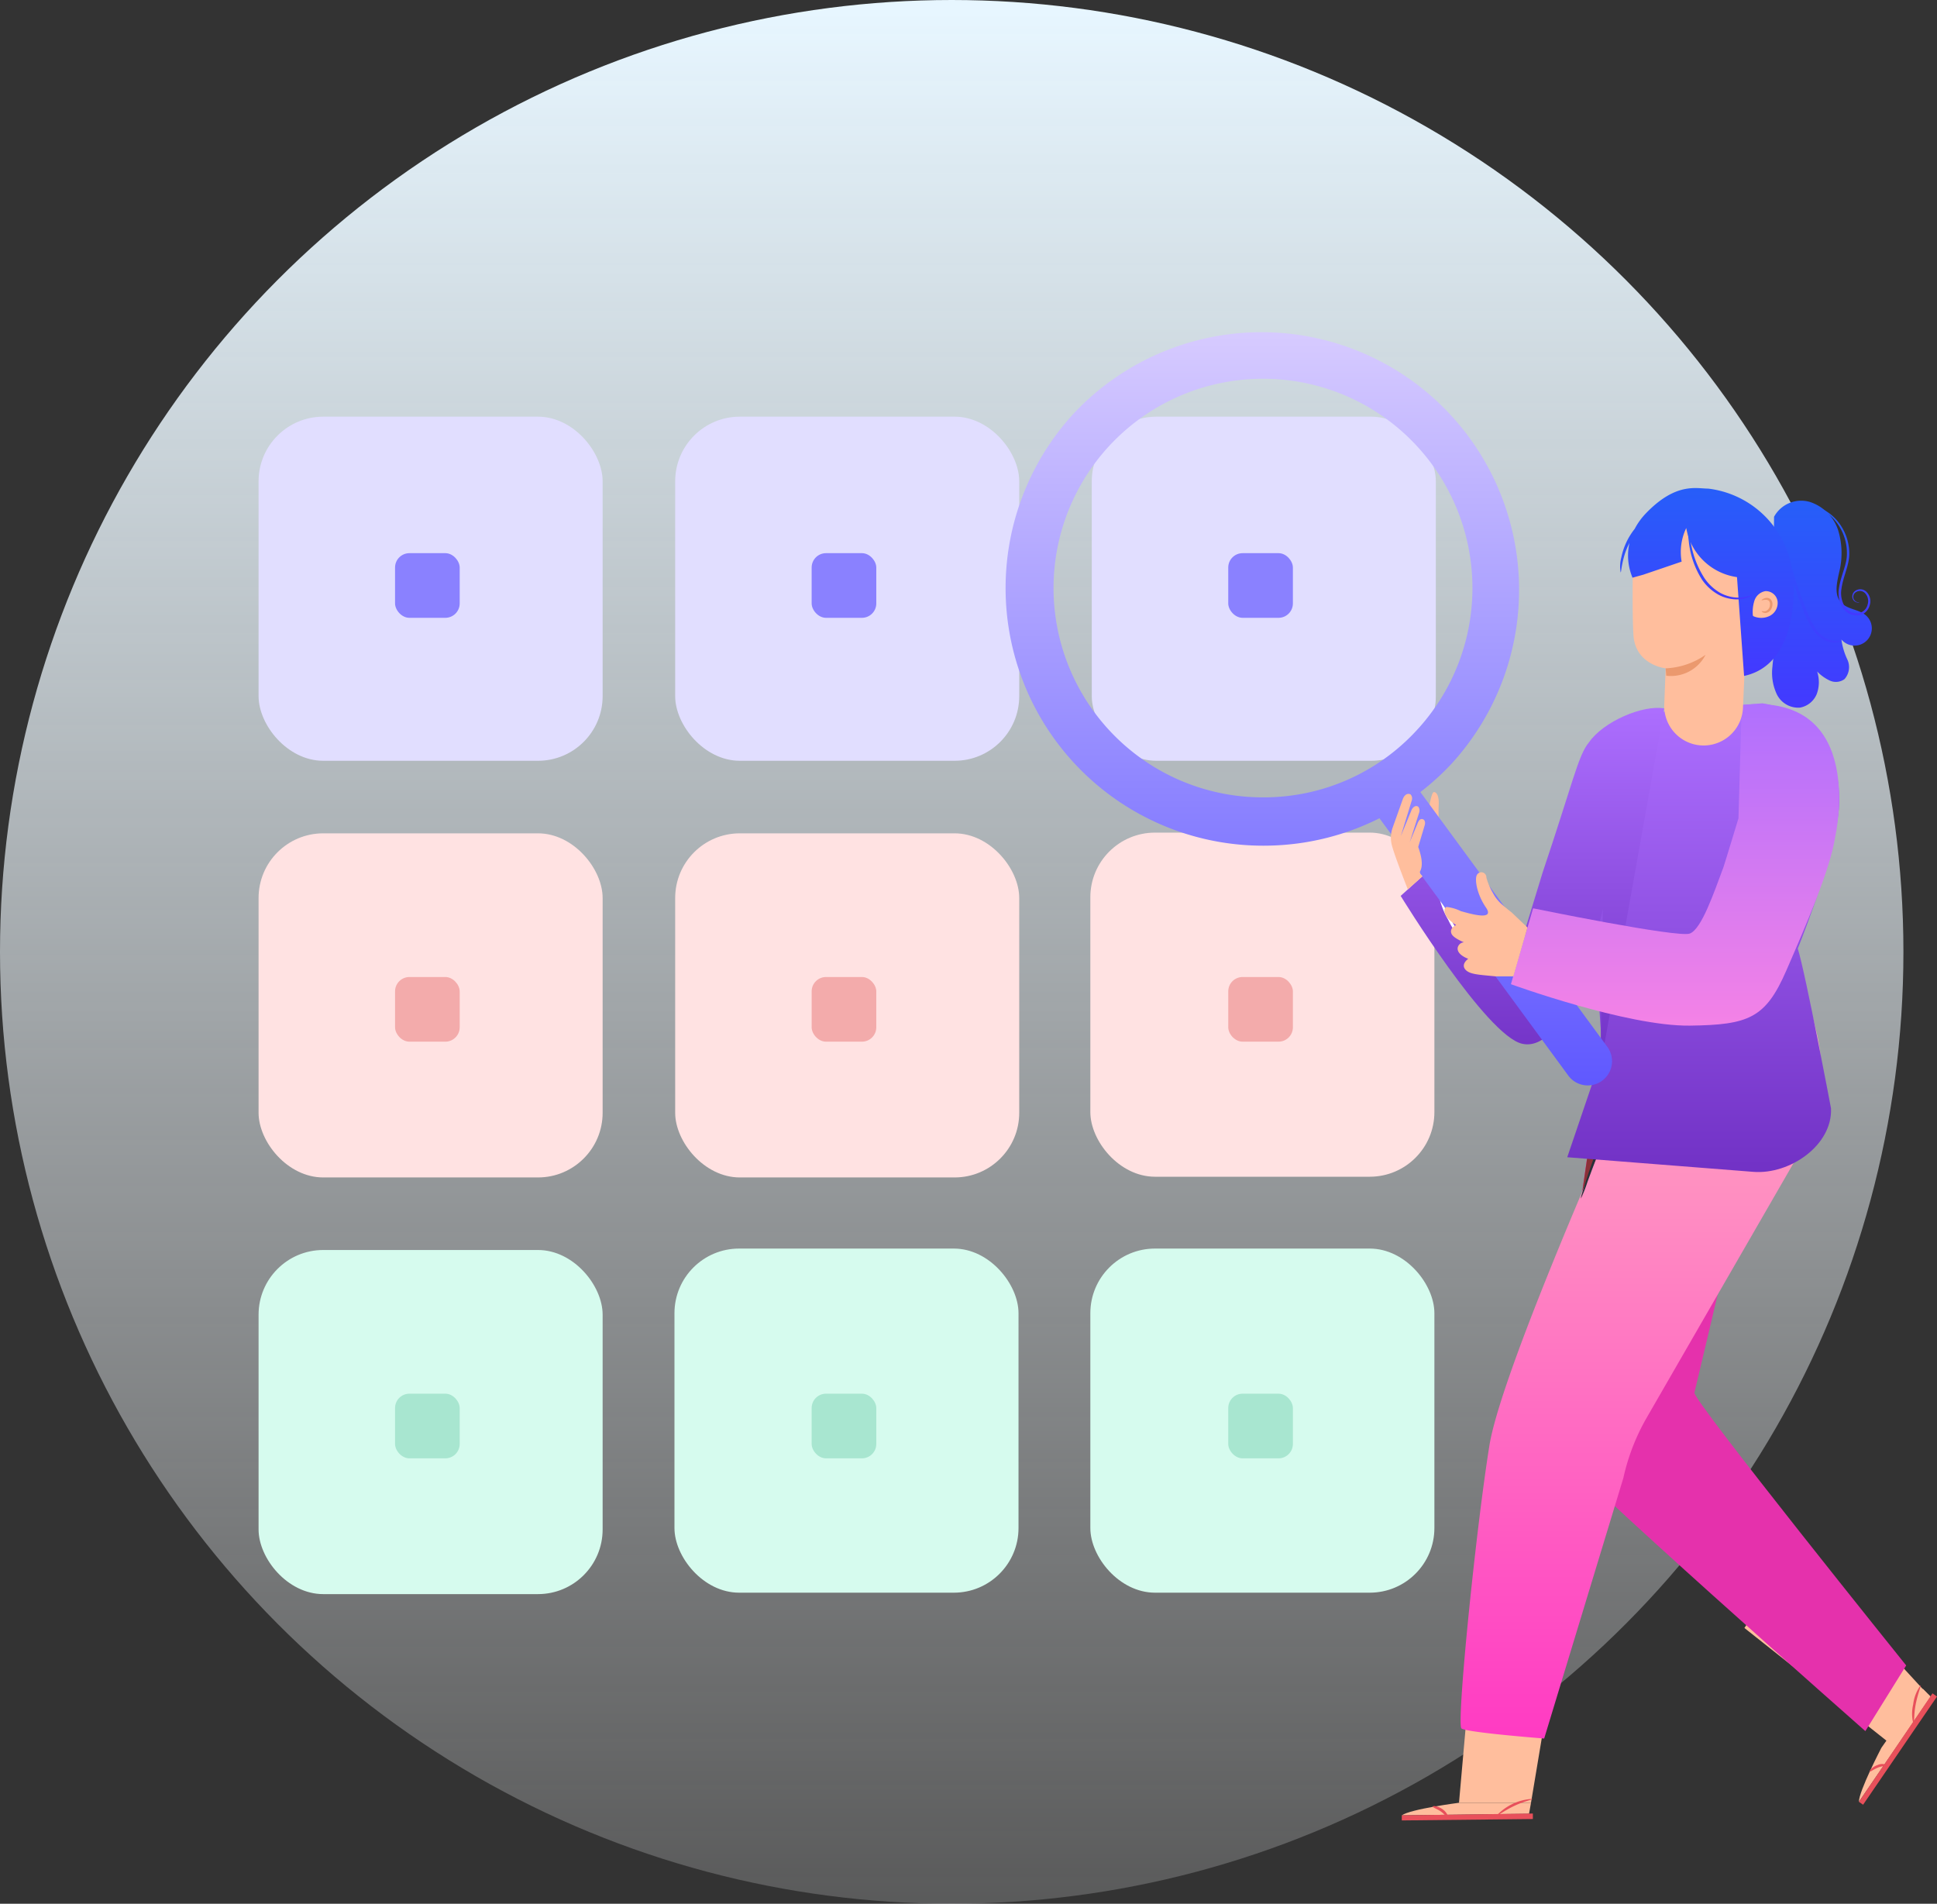 <svg xmlns="http://www.w3.org/2000/svg" xmlns:xlink="http://www.w3.org/1999/xlink" width="242.707" height="238.5" viewBox="0 0 242.707 238.5"><rect x="0" y="0" width="242.707" height="238.5" fill="#333333" stroke="none"/><defs><linearGradient id="a" x1="0.5" x2="0.5" y2="1.249" gradientUnits="objectBoundingBox"><stop offset="0" stop-color="#e7f6ff"/><stop offset="1" stop-color="#fff" stop-opacity="0"/></linearGradient><linearGradient id="b" x1="0.5" x2="0.5" y2="1" gradientUnits="objectBoundingBox"><stop offset="0" stop-color="#ffa9c1"/><stop offset="1" stop-color="#ff3bc3"/></linearGradient><linearGradient id="c" x1="0.5" x2="0.5" y2="1" gradientUnits="objectBoundingBox"><stop offset="0" stop-color="#ad6fff"/><stop offset="1" stop-color="#7131c5"/></linearGradient><linearGradient id="e" x1="0.5" x2="0.5" y2="1" gradientUnits="objectBoundingBox"><stop offset="0" stop-color="#d7cbff"/><stop offset="1" stop-color="#5f58ff"/></linearGradient><linearGradient id="f" x1="0.5" x2="0.5" y2="1" gradientUnits="objectBoundingBox"><stop offset="0" stop-color="#ad6fff"/><stop offset="1" stop-color="#f482e6"/></linearGradient><linearGradient id="g" x1="0.5" x2="0.5" y2="1" gradientUnits="objectBoundingBox"><stop offset="0" stop-color="#265ff9"/><stop offset="1" stop-color="#4339ff"/></linearGradient></defs><circle cx="119.25" cy="119.25" r="119.25" transform="translate(0 0)" fill="url(#a)"/><g transform="translate(32.4 41.4)"><rect width="43.11" height="43.11" rx="8.1" transform="translate(0 10.8)" fill="#e1deff"/><rect width="43.11" height="43.11" rx="8.1" transform="translate(0 63)" fill="#ffe2e2"/><rect width="43.11" height="43.11" rx="8.1" transform="translate(104.4 10.8)" fill="#e1deff"/><rect width="43.11" height="43.11" rx="8.1" transform="translate(104.22 62.91)" fill="#ffe2e2"/><rect width="43.11" height="43.11" rx="8.1" transform="translate(52.2 10.8)" fill="#e1deff"/><rect width="43.11" height="43.11" rx="8.1" transform="translate(52.2 63)" fill="#ffe2e2"/><rect width="8.1" height="8.1" rx="1.8" transform="translate(17.1 81)" fill="#f3abab"/><rect width="8.1" height="8.1" rx="1.8" transform="translate(69.3 81)" fill="#f3abab"/><rect width="8.1" height="8.1" rx="1.8" transform="translate(121.5 81)" fill="#f3abab"/><rect width="43.11" height="43.11" rx="8.1" transform="translate(0 115.2)" fill="#d6fbee"/><rect width="43.11" height="43.11" rx="8.1" transform="translate(104.22 115.02)" fill="#d6fbee"/><rect width="43.11" height="43.11" rx="8.1" transform="translate(52.11 115.02)" fill="#d6fbee"/><rect width="8.1" height="8.1" rx="1.8" transform="translate(17.1 133.2)" fill="#a8e6d0"/><rect width="8.1" height="8.1" rx="1.8" transform="translate(69.3 133.2)" fill="#a8e6d0"/><rect width="8.1" height="8.1" rx="1.8" transform="translate(121.5 133.2)" fill="#a8e6d0"/><rect width="8.1" height="8.1" rx="1.8" transform="translate(17.1 27.9)" fill="#8a81ff"/><g transform="translate(93.6)"><path d="M0,5.935S.567-.05,1.134,0s.63,1.109.586,1.625,0,2.52,0,2.52Z" transform="translate(52.548 57.827)" fill="#ffbe9d"/><path d="M2.11,0,0,23.852H9.022L13,0Z" transform="translate(56.813 160.6)" fill="#ffbe9d"/><path d="M7.169,0S1.09.787,0,1.575l15.945-.2L16.191,0Z" transform="translate(49.644 184.451)" fill="#ffbe9d"/><path d="M0,.227V.863L16.424.687V0L0,.227Z" transform="translate(49.644 185.8)" fill="#e8505b"/><path d="M1.928,1.529c-.082.038-.346-.454-.876-.832S-.012.193,0,.067.63-.04,1.26.407,2.023,1.51,1.928,1.529Z" transform="translate(53.512 184.863)" fill="#e8505b"/><path d="M4.53,0c0,.094-1.1.309-2.337.9S.057,2.192,0,2.117A6.634,6.634,0,0,1,4.53,0Z" transform="translate(61.507 183.96)" fill="#e8505b"/><path d="M0,9.759,18.465,24.406l4.4-6.432L6.344,0,0,9.759Z" transform="translate(92.578 152.794)" fill="#ffbe9d"/><path d="M2.816,7.4S-.019,12.833,0,14.169L9,.989,8.007,0Z" transform="translate(106.924 170.163)" fill="#ffbe9d"/><path d="M0,13.589l.523.365L9.784.4,9.217,0,0,13.589Z" transform="translate(106.924 170.743)" fill="#e8505b"/><path d="M2.283.191c0,.088-.567,0-1.184.239S.078,1.017.009.954.28.368,1,.128A1.386,1.386,0,0,1,2.283.191Z" transform="translate(108.269 179.592)" fill="#e8505b"/><path d="M1.077,0C1.159.044.706,1.077.447,2.438S.29,4.958.2,4.958A5,5,0,0,1,.139,2.407,5.078,5.078,0,0,1,1.077,0Z" transform="translate(113.583 169.722)" fill="#e8505b"/><path d="M6.131,3.774S-.925,50.633.1,52.914,39.093,88.647,39.093,88.647l5.116-8.228s-26.775-33.3-26.536-34.171S28.572,0,28.572,0Z" transform="translate(68.637 86.827)" fill="#e531ac"/><path d="M0,17.275c.069-.5,5.758-13.293,5.758-13.293L3,.1,2.507,0Z" transform="translate(72.261 90.619)" fill="#e8505b"/><path d="M0,17.275c.069-.5,5.758-13.293,5.758-13.293L3,.1,2.507,0Z" transform="translate(72.261 90.619)" opacity="0.4"/><path d="M44.176,0,44.6,1.745a20.462,20.462,0,0,1-2.155,15.12L23.323,50.016a26.6,26.6,0,0,0-2.929,7.56l-9.922,32.64S.757,89.466.108,88.956s1.777-24.7,3.5-35.437C4.915,45.417,15.757,20.273,21,8.4l-3.251-4,5.67-.945Z" transform="translate(57.014 86.184)" fill="url(#b)"/><path d="M5.525,0a17.924,17.924,0,0,1-.8,2.092c-.523,1.26-1.26,3.056-2.01,5.04s-1.43,3.78-1.89,5.04A16.941,16.941,0,0,1,0,14.257a2.211,2.211,0,0,1,.132-.592c.1-.372.271-.907.485-1.569.422-1.317,1.058-3.15,1.827-5.1S3.963,3.263,4.536,2c.29-.63.529-1.134.706-1.48A2.155,2.155,0,0,1,5.525,0Z" transform="translate(72.085 94.5)" fill="#263238"/><path d="M27.518.006l-14.8,1.26s-4.41.1-9.242,11.34L0,23.757l6.256,1.329v.63l1.26,18.169L3.106,56.87,26.416,58.7c4.593.365,9.935-3.345,9.74-7.951,0,0-3.181-16.865-4.164-20.021,1-2.52,5.216-13.356,5.2-18.585C37.2.964,27.525,0,27.525,0" transform="translate(67.271 46.708)" fill="url(#c)"/><path d="M25.332,25.254l-.309,19.706,8-44.894c-2.659-.472-7.617,1.619-9.45,4.278C22.245,5.926,21.508,9.58,17.8,20.58l-2.287,7.465L6.237,17.921,0,23.553S10.754,41.111,15.24,42.082c6.117,1.329,10.08-16.827,10.08-16.827" transform="translate(49.505 47.284)" fill="url(#c)"/><path d="M4.234,0A5.487,5.487,0,0,1,2.155.548,5.374,5.374,0,0,1,0,.548,11.642,11.642,0,0,1,2.11.22,11.6,11.6,0,0,1,4.234,0Z" transform="translate(93.416 73.42)" fill="#fff"/><path d="M.609,0a13.161,13.161,0,0,1-.2,2.318,12.505,12.505,0,0,1-.29,2.306,6.722,6.722,0,0,1,0-2.344A6.476,6.476,0,0,1,.609,0Z" transform="translate(68.363 76.52)" fill="#fff"/><path d="M2.8,5.33A9.847,9.847,0,0,1,1.121,2.81,10.011,10.011,0,0,1,0,0,26.555,26.555,0,0,1,1.4,2.677,29.081,29.081,0,0,1,2.8,5.33Z" transform="translate(54.344 71.032)" fill="#fff"/><path d="M3.673,0A4.939,4.939,0,0,1,1.947,1.084,4.983,4.983,0,0,1,0,1.676,9.9,9.9,0,0,1,1.814.794,10.206,10.206,0,0,1,3.673,0Z" transform="translate(60.234 76.86)" fill="#fff"/><path d="M72.952,94.35h0a3.012,3.012,0,0,1-2.436-1.221L46.847,60.88A32.211,32.211,0,0,1,33.371,64.3c-.355.011-.715.017-1.07.017-.8,0-1.6-.029-2.389-.086A32.275,32.275,0,0,1,8.694,10.007,32.275,32.275,0,0,1,55.856,54.076,32.495,32.495,0,0,1,51.975,57.6L75.4,89.519a3.036,3.036,0,0,1-2.446,4.831ZM32.273,5.822c-.294,0-.592,0-.886.015A26.221,26.221,0,0,0,30.379,58.2c.633.043,1.274.065,1.905.065.3,0,.6,0,.9-.015h-.025a26.011,26.011,0,0,0,18.27-8.3A26.221,26.221,0,0,0,34.222,5.893C33.576,5.846,32.92,5.822,32.273,5.822Z" transform="translate(0 0.23)" fill="url(#e)"/><path d="M2.778,25.579,0,35.086s14.534,5.286,22.409,5.191c7.377-.095,9.494-.926,12.09-6.886s5.538-12.8,6.13-16.771c0,0,4.164-18.138-11.718-16.519l-.4,14.194s-1.764,5.815-1.89,6.155c-1.184,3.15-2.722,7.73-4.208,8.291S2.778,25.579,2.778,25.579Z" transform="translate(63.321 46.814)" fill="url(#f)"/><path d="M.249,2.016A3.875,3.875,0,0,1,4.76.163,5.519,5.519,0,0,1,8.307,3.786,9.834,9.834,0,0,1,8.4,9c-.271,1.26-.63,2.715.189,3.685s2.224.882,3.15,1.663a2.161,2.161,0,1,1-3.049,3.043,8.385,8.385,0,0,0,.75,2.52,2.251,2.251,0,0,1-.365,2.444,1.833,1.833,0,0,1-1.852.176A5.336,5.336,0,0,1,5.648,21.4a4.278,4.278,0,0,1-.038,2.791A2.8,2.8,0,0,1,3.5,25.924,2.986,2.986,0,0,1,.6,24.261,6.3,6.3,0,0,1,.047,20.8c.132-1.84.63-3.641.838-5.468A9.2,9.2,0,0,0,.2,9.928" transform="translate(96.04 21.326)" fill="url(#g)"/><path d="M4.877,11.8a.333.333,0,0,1-.239,0,.781.781,0,0,1-.554-.4.838.838,0,0,1,.258-1.039,1.1,1.1,0,0,1,1.418.082,1.651,1.651,0,0,1,.428,1.688A1.827,1.827,0,0,1,5.67,13a1.6,1.6,0,0,1-1,.41,2.073,2.073,0,0,1-1.1-.239,2.255,2.255,0,0,1-.832-.8,3.541,3.541,0,0,1-.409-2.344c.233-1.619,1.014-2.974,1-4.334A6.3,6.3,0,0,0,.75.516C.284.176-.012.044,0,.012s.082,0,.22.082a3.937,3.937,0,0,1,.6.321A5.909,5.909,0,0,1,2.571,2.167,6.376,6.376,0,0,1,3.623,5.695c0,1.449-.769,2.841-.976,4.372a3.251,3.251,0,0,0,.359,2.142,1.8,1.8,0,0,0,1.651.926,1.38,1.38,0,0,0,1.26-1.058,1.449,1.449,0,0,0-.321-1.455.9.9,0,0,0-1.159-.107.687.687,0,0,0-.258.844.75.75,0,0,0,.454.4C4.795,11.8,4.877,11.78,4.877,11.8Z" transform="translate(102.091 22.284)" fill="url(#g)"/><path d="M13.825,24.992l.844-19.209L7.034,0,.1,3.4S-.13,12.109.1,15.889s4.038,4.183,4.038,4.183-.088,2.211-.176,4.542a4.939,4.939,0,0,0,4.983,5.122h0A4.939,4.939,0,0,0,13.825,24.992Z" transform="translate(78.571 22.258)" fill="#ffbe9d"/><path d="M0,1.695A9.45,9.45,0,0,0,5.008,0,4.885,4.885,0,0,1,.082,2.621Z" transform="translate(82.7 40.635)" fill="#eb996e"/><path d="M27.225,19.166a2.74,2.74,0,0,1-1.367-.309,3.83,3.83,0,0,1-1.493-1.43,15.4,15.4,0,0,1-1.115-2.394c-.706-1.758-1.26-3.389-1.6-4.574l-.158-.529a4.561,4.561,0,0,0-.1-.51A12.086,12.086,0,0,0,11.034.07C9.566.07,7-.742,3.247,3.151A8.518,8.518,0,0,0,1.824,5.117,8.48,8.48,0,0,0,.154,8.676a4.3,4.3,0,0,0-.088,1.89c.069,0,.082-.712.378-1.8a9.072,9.072,0,0,1,.725-1.89,7.176,7.176,0,0,0,.384,4.353l1.342-.372L7.708,9.218a6.947,6.947,0,0,1,.573-4.2V4.984a7.516,7.516,0,0,0,6.363,6.174l.888,12.379c6.4-1.367,6.256-9.929,6.212-11.668.29.983.668,2.1,1.147,3.289A14.572,14.572,0,0,0,24.056,17.6a3.938,3.938,0,0,0,1.663,1.493,2.52,2.52,0,0,0,1.493.22,1,1,0,0,0,.517-.2,4.233,4.233,0,0,0-.5.05Z" transform="translate(77.002 19.743)" fill="url(#g)"/><path d="M.022,3.063a4.687,4.687,0,0,1,.2-1.89A1.764,1.764,0,0,1,1.585,0a1.487,1.487,0,0,1,1.531,1.26,1.821,1.821,0,0,1-.932,1.814,2.4,2.4,0,0,1-2.1.063" transform="translate(93.614 32.658)" fill="#ffbe9d"/><path d="M.007,1.669c0-.038.2.05.472,0a.85.85,0,0,0,.567-.8.63.63,0,0,0-.139-.5A.548.548,0,0,0,.5.245C.215.245.013.34,0,.3S.127.119.461.025a.743.743,0,0,1,.63.12.869.869,0,0,1,.258.743,1.159,1.159,0,0,1-.277.706.882.882,0,0,1-.561.3C.146,1.9-.024,1.694.007,1.669Z" transform="translate(94.732 33.498)" fill="#eb996e"/><path d="M8.222,8.757a1.417,1.417,0,0,1-.491.3A3.78,3.78,0,0,1,6.2,9.368a4.952,4.952,0,0,1-2.255-.561,6.029,6.029,0,0,1-2.1-1.89A11.025,11.025,0,0,1,.171,2.1C.089,1.474.045.932.02.567A2.06,2.06,0,0,1,.02,0,18.484,18.484,0,0,1,.4,2.066,11.762,11.762,0,0,0,2.136,6.709a5.991,5.991,0,0,0,1.978,1.84,4.845,4.845,0,0,0,2.123.592,5.191,5.191,0,0,0,1.984-.384Z" transform="translate(85.434 24.324)" fill="url(#g)"/><path d="M8.635,13.048H6.411c-2.016-.2-3.15-.233-3.717-.769-.75-.724.283-1.43.283-1.43s-1.462-.5-1.323-1.392a.852.852,0,0,1,.787-.674S1.15,8.279.892,7.737c-.346-.731.567-1.121.567-1.121C-.3,5.532-.141,4.461.262,4.354a5.253,5.253,0,0,1,1.783.523C3.2,5.2,6.367,6.137,5.2,4.43S3.778.9,4.048.372a.63.63,0,0,1,1.2.3,8.02,8.02,0,0,0,.825,1.947A4.958,4.958,0,0,0,7.1,3.951c.5.441.932.794,1.317,1.09L10.4,6.931Z" transform="translate(54.995 67.869)" fill="#ffbe9d"/><path d="M1.49.664c.164-.479.554-.819.983-.592h0a.762.762,0,0,1,.145.737L1.244,5.282h0l1.3-3.15c.158-.479.592-.769.895-.51a.787.787,0,0,1,.1.725L2.359,6.057l.964-2.318c.2-.529.441-.668.712-.554s.277.51.208.718l-.819,2.74c.176.523.781,2.18.2,3.112,0,.05.057.2.057.252l.277.315L2.12,11.96S.438,7.708.123,6.435A3.723,3.723,0,0,1,.23,4.2Z" transform="translate(48.28 58.058)" fill="#ffbe9d"/></g><rect width="8.1" height="8.1" rx="1.8" transform="translate(69.3 27.9)" fill="#8a81ff"/><rect width="8.1" height="8.1" rx="1.8" transform="translate(121.5 27.9)" fill="#8a81ff"/></g></svg>